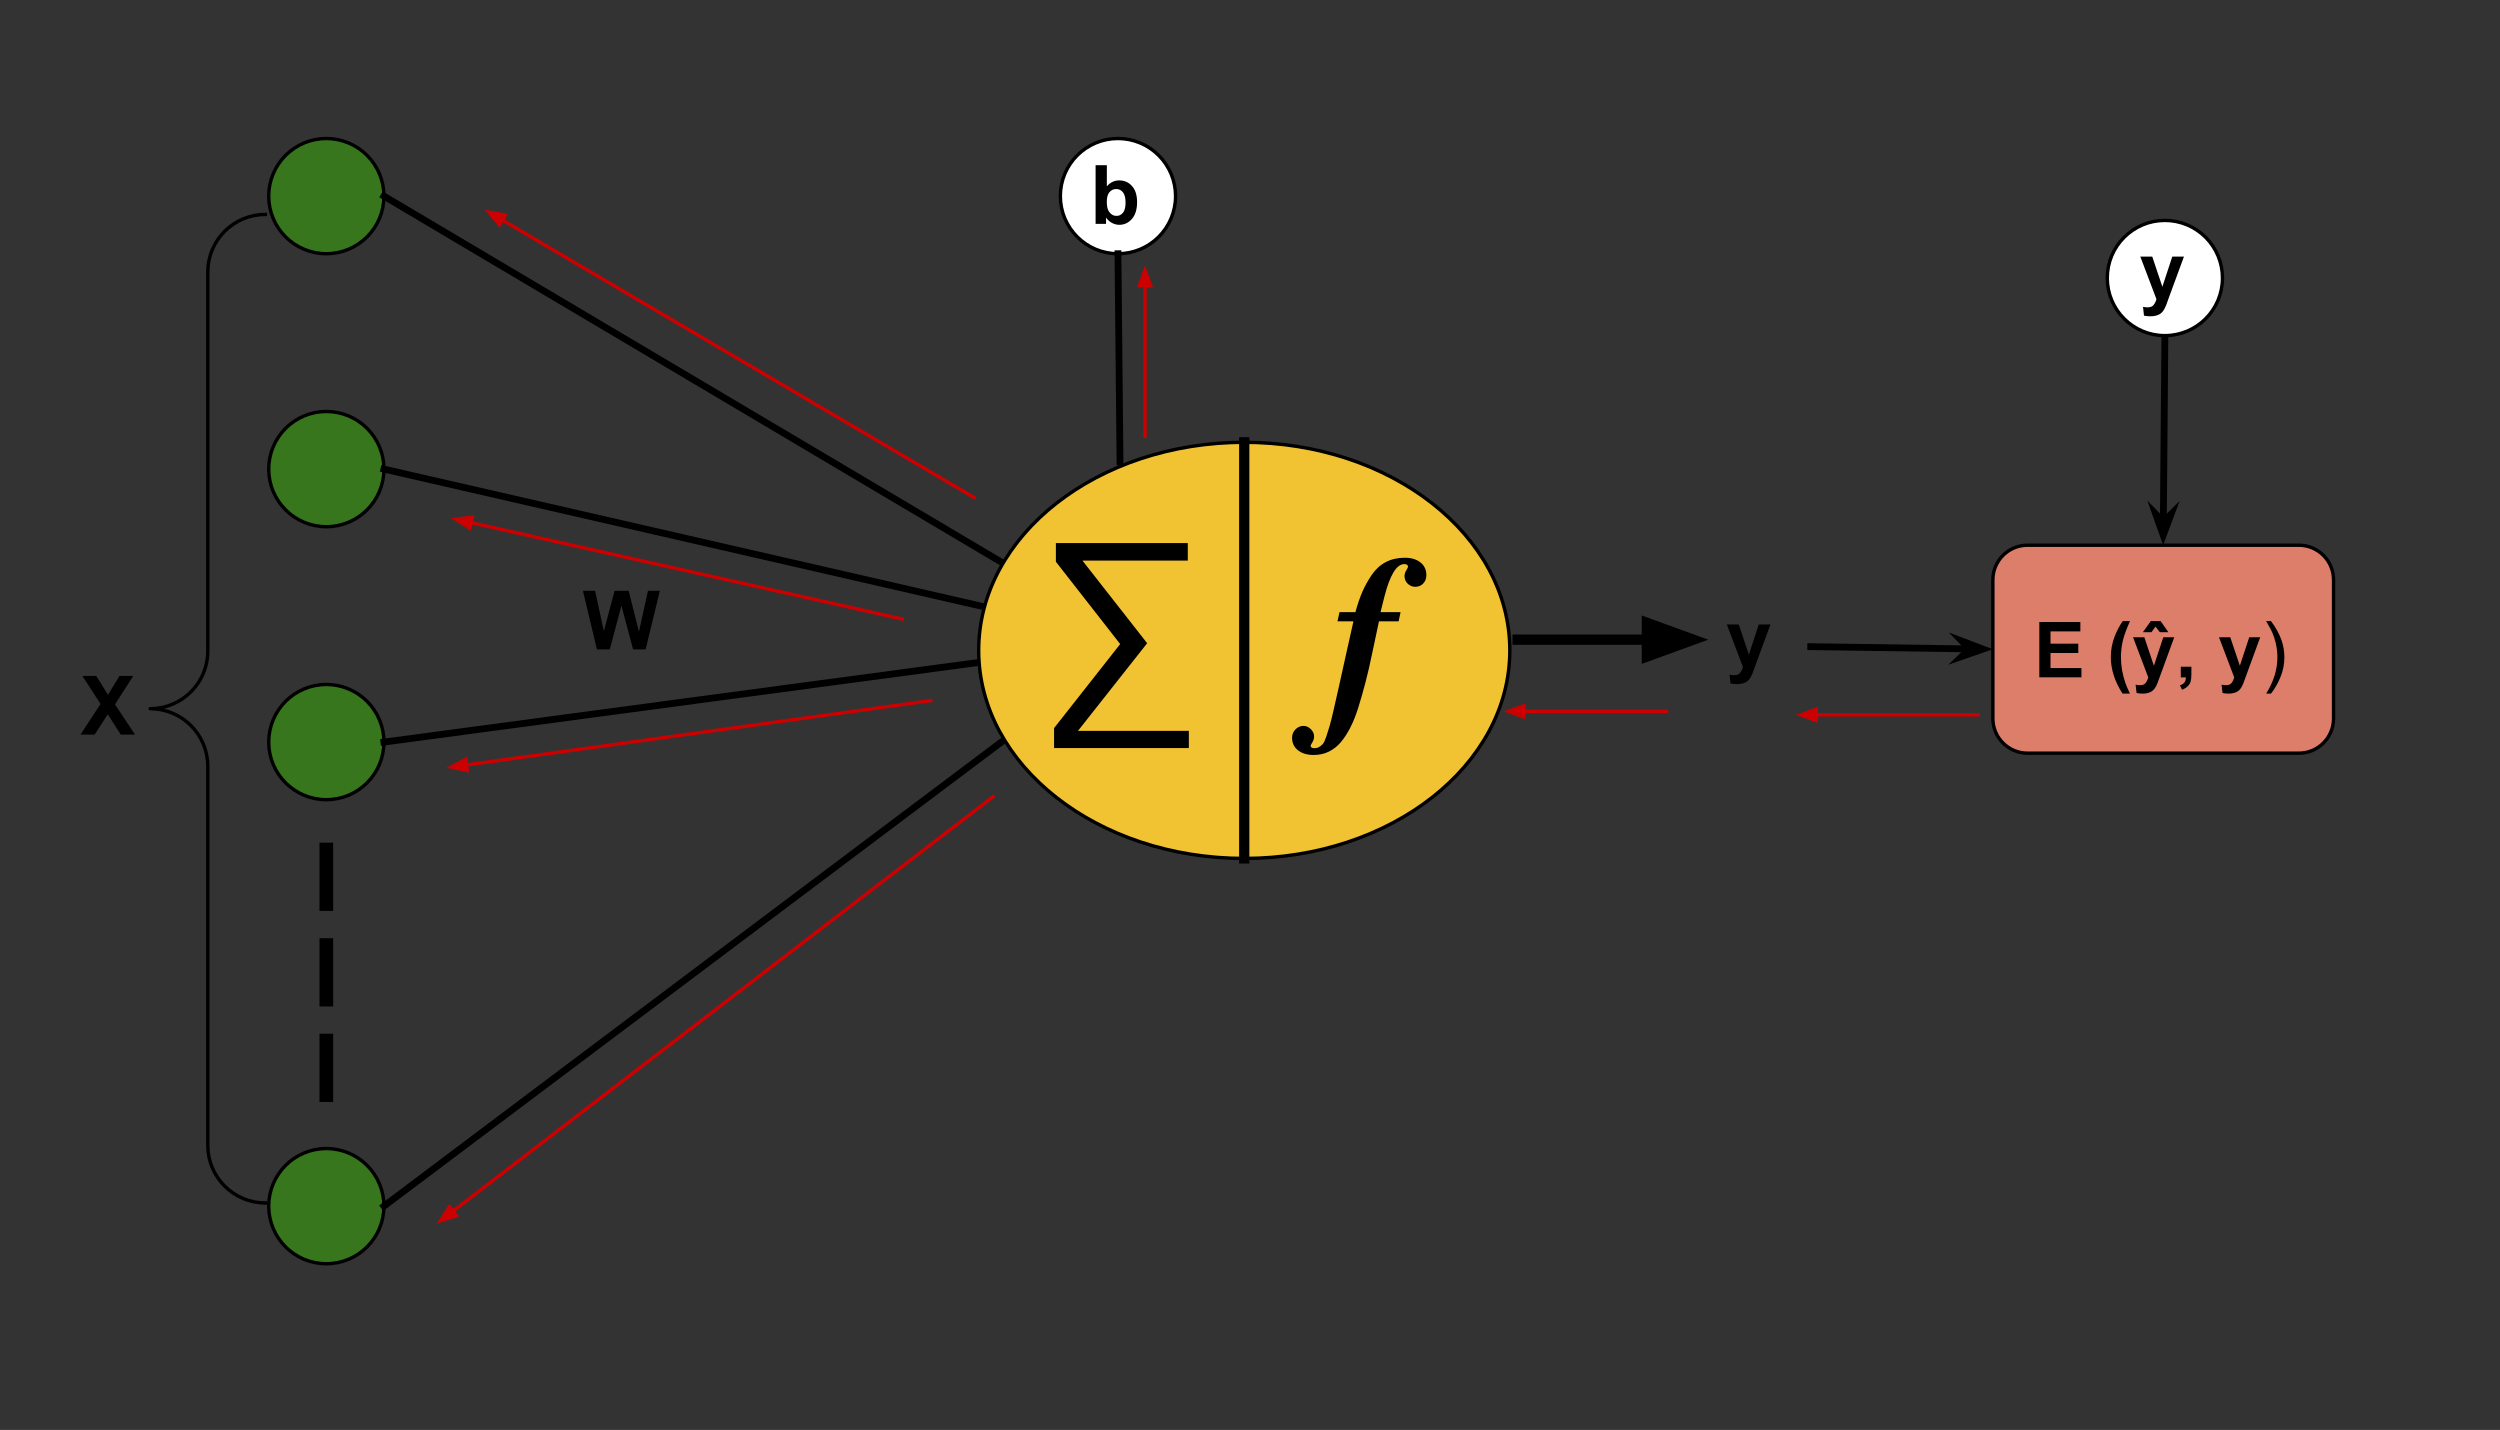 <svg version="1.1" viewBox="0.0 0.0 732.656 419.063" fill="none" stroke="none" stroke-linecap="square" stroke-miterlimit="10" xmlns:xlink="http://www.w3.org/1999/xlink" xmlns="http://www.w3.org/2000/svg"><rect x="0.0" y="0.0" width="732.656" height="419.063" fill="#333333" stroke="none"/><clipPath id="p.0"><path d="m0 0l732.656 0l0 419.063l-732.656 0l0 -419.063z" clip-rule="nonzero"/></clipPath><g clip-path="url(#p.0)"><path fill="#000000" fill-opacity="0.0" d="m0 0l732.656 0l0 419.063l-732.656 0z" fill-rule="evenodd"/><path fill="#cfe2f3" d="m332.657 187.992l0 0c0 -12.716 10.308 -23.024 23.024 -23.024l0 0c6.106 0 11.962 2.426 16.28 6.743c4.318 4.318 6.743 10.174 6.743 16.28l0 0c0 12.716 -10.308 23.024 -23.024 23.024l0 0c-12.716 0 -23.024 -10.308 -23.024 -23.024z" fill-rule="evenodd"/><path stroke="#000000" stroke-width="1.0" stroke-linejoin="round" stroke-linecap="butt" d="m332.657 187.992l0 0c0 -12.716 10.308 -23.024 23.024 -23.024l0 0c6.106 0 11.962 2.426 16.28 6.743c4.318 4.318 6.743 10.174 6.743 16.28l0 0c0 12.716 -10.308 23.024 -23.024 23.024l0 0c-12.716 0 -23.024 -10.308 -23.024 -23.024z" fill-rule="evenodd"/><path fill="#38761d" d="m78.751 57.475l0 0c0 -9.324 7.558 -16.882 16.882 -16.882l0 0c4.477 0 8.771 1.779 11.937 4.945c3.166 3.166 4.945 7.46 4.945 11.937l0 0c0 9.324 -7.558 16.882 -16.882 16.882l0 0c-9.324 0 -16.882 -7.558 -16.882 -16.882z" fill-rule="evenodd"/><path stroke="#000000" stroke-width="1.0" stroke-linejoin="round" stroke-linecap="butt" d="m78.751 57.475l0 0c0 -9.324 7.558 -16.882 16.882 -16.882l0 0c4.477 0 8.771 1.779 11.937 4.945c3.166 3.166 4.945 7.46 4.945 11.937l0 0c0 9.324 -7.558 16.882 -16.882 16.882l0 0c-9.324 0 -16.882 -7.558 -16.882 -16.882z" fill-rule="evenodd"/><path fill="#38761d" d="m78.751 137.475l0 0c0 -9.324 7.558 -16.882 16.882 -16.882l0 0c4.477 0 8.771 1.779 11.937 4.945c3.166 3.166 4.945 7.46 4.945 11.937l0 0c0 9.324 -7.558 16.882 -16.882 16.882l0 0c-9.324 0 -16.882 -7.558 -16.882 -16.882z" fill-rule="evenodd"/><path stroke="#000000" stroke-width="1.0" stroke-linejoin="round" stroke-linecap="butt" d="m78.751 137.475l0 0c0 -9.324 7.558 -16.882 16.882 -16.882l0 0c4.477 0 8.771 1.779 11.937 4.945c3.166 3.166 4.945 7.46 4.945 11.937l0 0c0 9.324 -7.558 16.882 -16.882 16.882l0 0c-9.324 0 -16.882 -7.558 -16.882 -16.882z" fill-rule="evenodd"/><path fill="#38761d" d="m78.751 217.475l0 0c0 -9.324 7.558 -16.882 16.882 -16.882l0 0c4.477 0 8.771 1.779 11.937 4.945c3.166 3.166 4.945 7.46 4.945 11.937l0 0c0 9.324 -7.558 16.882 -16.882 16.882l0 0c-9.324 0 -16.882 -7.558 -16.882 -16.882z" fill-rule="evenodd"/><path stroke="#000000" stroke-width="1.0" stroke-linejoin="round" stroke-linecap="butt" d="m78.751 217.475l0 0c0 -9.324 7.558 -16.882 16.882 -16.882l0 0c4.477 0 8.771 1.779 11.937 4.945c3.166 3.166 4.945 7.46 4.945 11.937l0 0c0 9.324 -7.558 16.882 -16.882 16.882l0 0c-9.324 0 -16.882 -7.558 -16.882 -16.882z" fill-rule="evenodd"/><path fill="#38761d" d="m78.751 353.475l0 0c0 -9.324 7.558 -16.882 16.882 -16.882l0 0c4.477 0 8.771 1.779 11.937 4.945c3.166 3.166 4.945 7.46 4.945 11.937l0 0c0 9.324 -7.558 16.882 -16.882 16.882l0 0c-9.324 0 -16.882 -7.558 -16.882 -16.882z" fill-rule="evenodd"/><path stroke="#000000" stroke-width="1.0" stroke-linejoin="round" stroke-linecap="butt" d="m78.751 353.475l0 0c0 -9.324 7.558 -16.882 16.882 -16.882l0 0c4.477 0 8.771 1.779 11.937 4.945c3.166 3.166 4.945 7.46 4.945 11.937l0 0c0 9.324 -7.558 16.882 -16.882 16.882l0 0c-9.324 0 -16.882 -7.558 -16.882 -16.882z" fill-rule="evenodd"/><path fill="#000000" fill-opacity="0.0" d="m95.633 248.951l0 76.252" fill-rule="evenodd"/><path stroke="#000000" stroke-width="4.0" stroke-linejoin="round" stroke-linecap="butt" stroke-dasharray="16.0,12.0" d="m95.633 248.951l0 76.252" fill-rule="evenodd"/><path fill="#000000" fill-opacity="0.0" d="m112.514 57.475l220.157 130.52" fill-rule="evenodd"/><path stroke="#000000" stroke-width="2.0" stroke-linejoin="round" stroke-linecap="butt" d="m112.514 57.475l220.157 130.52" fill-rule="evenodd"/><path fill="#000000" fill-opacity="0.0" d="m112.514 137.475l220.157 50.52" fill-rule="evenodd"/><path stroke="#000000" stroke-width="2.0" stroke-linejoin="round" stroke-linecap="butt" d="m112.514 137.475l220.157 50.52" fill-rule="evenodd"/><path fill="#000000" fill-opacity="0.0" d="m112.514 217.475l220.157 -29.48" fill-rule="evenodd"/><path stroke="#000000" stroke-width="2.0" stroke-linejoin="round" stroke-linecap="butt" d="m112.514 217.475l220.157 -29.48" fill-rule="evenodd"/><path fill="#000000" fill-opacity="0.0" d="m112.514 353.475l220.157 -165.48" fill-rule="evenodd"/><path stroke="#000000" stroke-width="2.0" stroke-linejoin="round" stroke-linecap="butt" d="m112.514 353.475l220.157 -165.48" fill-rule="evenodd"/><path fill="#f1c232" d="m286.814 190.601l0 0c0 -33.676 34.844 -60.976 77.827 -60.976l0 0c42.983 0 77.827 27.3 77.827 60.976l0 0c0 33.676 -34.844 60.976 -77.827 60.976l0 0c-42.983 0 -77.827 -27.3 -77.827 -60.976z" fill-rule="evenodd"/><path stroke="#000000" stroke-width="1.0" stroke-linejoin="round" stroke-linecap="butt" d="m286.814 190.601l0 0c0 -33.676 34.844 -60.976 77.827 -60.976l0 0c42.983 0 77.827 27.3 77.827 60.976l0 0c0 33.676 -34.844 60.976 -77.827 60.976l0 0c-42.983 0 -77.827 -27.3 -77.827 -60.976z" fill-rule="evenodd"/><path fill="#000000" fill-opacity="0.0" d="m14.593 183.235l46.047 0l0 52.189l-46.047 0z" fill-rule="evenodd"/><path fill="#000000" d="m23.593 215.275l5.875 -8.969l-5.328 -8.219l4.062 0l3.438 5.531l3.375 -5.531l4.031 0l-5.344 8.344l5.859 8.844l-4.172 0l-3.812 -5.938l-3.828 5.938l-4.156 0z" fill-rule="nonzero"/><path fill="#000000" fill-opacity="0.0" d="m161.752 158.28l54.425 0l0 52.189l-54.425 0z" fill-rule="evenodd"/><path fill="#000000" d="m174.94 190.32l-4.109 -17.188l3.562 0l2.578 11.812l3.141 -11.812l4.125 0l3.016 12.0l2.641 -12.0l3.484 0l-4.172 17.188l-3.672 0l-3.422 -12.844l-3.406 12.844l-3.766 0z" fill-rule="nonzero"/><path fill="#000000" fill-opacity="0.0" d="m496.887 163.415l33.764 0l0 52.189l-33.764 0z" fill-rule="evenodd"/><path fill="#000000" d="m506.059 183.002l3.5 0l2.969 8.844l2.906 -8.844l3.422 0l-4.406 11.984l-0.781 2.172q-0.438 1.094 -0.828 1.656q-0.391 0.578 -0.906 0.938q-0.5 0.359 -1.25 0.547q-0.734 0.203 -1.672 0.203q-0.953 0 -1.875 -0.188l-0.281 -2.578q0.766 0.141 1.391 0.141q1.141 0 1.688 -0.672q0.562 -0.672 0.859 -1.719l-4.734 -12.484z" fill-rule="nonzero"/><path fill="#000000" fill-opacity="0.0" d="m364.64 129.625l0 121.953" fill-rule="evenodd"/><path stroke="#000000" stroke-width="3.0" stroke-linejoin="round" stroke-linecap="butt" d="m364.64 129.625l0 121.953" fill-rule="evenodd"/><path fill="#000000" fill-opacity="0.0" d="m380.47 137.688l64.283 0l0 99.559l-64.283 0z" fill-rule="evenodd"/><path fill="#000000" d="m411.611 168.831q0 -0.828 0.516 -1.688q0.516 -0.875 0.516 -1.0q0 -0.828 -1.094 -0.828q-3.391 0 -5.828 9.531l-1.141 4.547l5.875 0l-0.562 2.688l-5.766 0q-1.094 4.984 -2.016 9.5q-0.922 4.516 -1.953 8.453q-1.031 3.938 -2.062 7.234q-1.016 3.297 -2.328 5.875q-1.312 2.594 -2.844 4.391q-1.531 1.797 -3.516 2.75q-1.984 0.969 -4.422 0.969q-2.875 0 -4.594 -1.375q-1.734 -1.375 -1.734 -3.688q0 -1.406 1.0 -2.438q0.984 -1.016 2.328 -1.016q1.219 0 2.172 0.953q0.953 0.969 0.953 2.125q0 0.891 -0.5 1.719q-0.516 0.828 -0.516 1.031q0 0.703 1.156 0.703q0.766 0 1.344 -0.359q0.578 -0.344 1.062 -0.859q0.469 -0.516 1.016 -2.156q0.547 -1.625 0.984 -3.125q0.453 -1.5 1.219 -4.891q0.766 -3.391 1.438 -6.359q0.672 -2.984 1.922 -8.672q1.25 -5.703 2.406 -10.766l-4.672 0l0.578 -2.688l4.672 0q0.953 -3.453 2.031 -5.953q1.094 -2.5 2.75 -4.953q1.672 -2.469 4.109 -3.75q2.438 -1.281 5.562 -1.281q2.891 0 4.609 1.375q1.734 1.375 1.734 3.75q0 1.469 -0.938 2.438q-0.922 0.953 -2.328 0.953q-1.281 0 -2.219 -0.922q-0.922 -0.938 -0.922 -2.219z" fill-rule="nonzero"/><path fill="#000000" fill-opacity="0.0" d="m296.095 135.313l64.283 0l0 93.228l-64.283 0z" fill-rule="evenodd"/><path fill="#000000" d="m309.438 159.159l38.656 0l0 5.125l-30.875 0l18.969 24.219l-20.281 25.688l32.5 0l0 5.031l-39.5 0l0 -5.844l19.375 -24.625l-18.844 -24.125l0 -5.469z" fill-rule="nonzero"/><path fill="#000000" fill-opacity="0.0" d="m444.753 187.467l55.874 0" fill-rule="evenodd"/><path stroke="#000000" stroke-width="3.0" stroke-linejoin="round" stroke-linecap="butt" d="m444.753 187.467l37.874 0" fill-rule="evenodd"/><path fill="#000000" stroke="#000000" stroke-width="3.0" stroke-linecap="butt" d="m482.627 192.422l13.614 -4.955l-13.614 -4.955z" fill-rule="evenodd"/><path fill="#ffffff" d="m310.751 57.475l0 0c0 -9.324 7.558 -16.882 16.882 -16.882l0 0c4.477 0 8.771 1.779 11.937 4.945c3.166 3.166 4.945 7.46 4.945 11.937l0 0c0 9.324 -7.558 16.882 -16.882 16.882l0 0c-9.324 0 -16.882 -7.558 -16.882 -16.882z" fill-rule="evenodd"/><path stroke="#000000" stroke-width="1.0" stroke-linejoin="round" stroke-linecap="butt" d="m310.751 57.475l0 0c0 -9.324 7.558 -16.882 16.882 -16.882l0 0c4.477 0 8.771 1.779 11.937 4.945c3.166 3.166 4.945 7.46 4.945 11.937l0 0c0 9.324 -7.558 16.882 -16.882 16.882l0 0c-9.324 0 -16.882 -7.558 -16.882 -16.882z" fill-rule="evenodd"/><path fill="#000000" fill-opacity="0.0" d="m310.501 33.562l46.047 0l0 52.189l-46.047 0z" fill-rule="evenodd"/><path fill="#000000" d="m321.079 65.602l0 -17.188l3.297 0l0 6.188q1.531 -1.734 3.609 -1.734q2.281 0 3.766 1.656q1.484 1.641 1.484 4.719q0 3.188 -1.516 4.922q-1.516 1.719 -3.688 1.719q-1.062 0 -2.109 -0.531q-1.031 -0.531 -1.781 -1.578l0 1.828l-3.062 0zm3.281 -6.5q0 1.938 0.609 2.859q0.844 1.312 2.266 1.312q1.094 0 1.859 -0.922q0.766 -0.938 0.766 -2.938q0 -2.141 -0.781 -3.078q-0.766 -0.938 -1.969 -0.938q-1.188 0 -1.969 0.922q-0.781 0.906 -0.781 2.781z" fill-rule="nonzero"/><path fill="#000000" fill-opacity="0.0" d="m327.633 74.357l0.598 60.945" fill-rule="evenodd"/><path stroke="#000000" stroke-width="2.0" stroke-linejoin="round" stroke-linecap="butt" d="m327.633 74.357l0.598 60.945" fill-rule="evenodd"/><path fill="#000000" fill-opacity="0.0" d="m77.779 352.545c-9.324 0 -16.882 -7.558 -16.882 -16.882l0 -111.087c0 -9.324 -7.558 -16.882 -16.882 -16.882l0 0c9.324 0 16.882 -7.558 16.882 -16.882l0 -111.087l0 0c0 -9.324 7.558 -16.882 16.882 -16.882z" fill-rule="evenodd"/><path fill="#000000" fill-opacity="0.0" d="m77.779 352.545c-9.324 0 -16.882 -7.558 -16.882 -16.882l0 -111.087c0 -9.324 -7.558 -16.882 -16.882 -16.882l0 0c9.324 0 16.882 -7.558 16.882 -16.882l0 -111.087l0 0c0 -9.324 7.558 -16.882 16.882 -16.882" fill-rule="evenodd"/><path stroke="#000000" stroke-width="1.0" stroke-linejoin="round" stroke-linecap="butt" d="m77.779 352.545c-9.324 0 -16.882 -7.558 -16.882 -16.882l0 -111.087c0 -9.324 -7.558 -16.882 -16.882 -16.882l0 0c9.324 0 16.882 -7.558 16.882 -16.882l0 -111.087l0 0c0 -9.324 7.558 -16.882 16.882 -16.882" fill-rule="evenodd"/><path fill="#dd7e6b" d="m584.032 169.937l0 0c0 -5.61 4.548 -10.158 10.158 -10.158l79.527 0c2.694 0 5.278 1.07 7.183 2.975c1.905 1.905 2.975 4.489 2.975 7.183l0 40.63c0 5.61 -4.548 10.158 -10.158 10.158l-79.527 0c-5.61 0 -10.158 -4.548 -10.158 -10.158z" fill-rule="evenodd"/><path stroke="#000000" stroke-width="1.0" stroke-linejoin="round" stroke-linecap="butt" d="m584.032 169.937l0 0c0 -5.61 4.548 -10.158 10.158 -10.158l79.527 0c2.694 0 5.278 1.07 7.183 2.975c1.905 1.905 2.975 4.489 2.975 7.183l0 40.63c0 5.61 -4.548 10.158 -10.158 10.158l-79.527 0c-5.61 0 -10.158 -4.548 -10.158 -10.158z" fill-rule="evenodd"/><path fill="#000000" d="m597.647 198.512l0 -16.219l12.031 0l0 2.75l-8.75 0l0 3.594l8.141 0l0 2.734l-8.141 0l0 4.406l9.062 0l0 2.734l-12.344 0zm26.547 4.766l-2.141 0q-1.688 -2.547 -2.578 -5.297q-0.875 -2.766 -0.875 -5.344q0 -3.203 1.094 -6.047q0.953 -2.484 2.406 -4.578l2.125 0q-1.516 3.359 -2.094 5.719q-0.562 2.344 -0.562 4.969q0 1.812 0.328 3.719q0.344 1.906 0.938 3.625q0.391 1.125 1.359 3.234zm0.92 -16.516l3.312 0l2.797 8.344l2.75 -8.344l3.219 0l-4.141 11.312l-0.75 2.047q-0.406 1.031 -0.781 1.562q-0.375 0.547 -0.859 0.875q-0.469 0.344 -1.172 0.531q-0.703 0.188 -1.594 0.188q-0.891 0 -1.75 -0.188l-0.281 -2.438q0.734 0.156 1.312 0.156q1.094 0 1.609 -0.641q0.516 -0.641 0.797 -1.625l-4.469 -11.781zm2.875 -1.484l2.328 -3.266l2.875 0l2.281 3.266l-2.5 0l-1.281 -1.641l-1.188 1.641l-2.516 0zm11.116 10.125l3.109 0l0 2.219q0 1.359 -0.234 2.141q-0.234 0.781 -0.891 1.391q-0.641 0.625 -1.625 0.984l-0.609 -1.297q0.938 -0.297 1.328 -0.844q0.406 -0.547 0.422 -1.484l-1.5 0l0 -3.109zm11.199 -8.641l3.312 0l2.797 8.344l2.75 -8.344l3.219 0l-4.141 11.312l-0.75 2.047q-0.406 1.031 -0.781 1.562q-0.375 0.547 -0.859 0.875q-0.469 0.344 -1.172 0.531q-0.703 0.188 -1.594 0.188q-0.891 0 -1.75 -0.188l-0.281 -2.438q0.734 0.156 1.312 0.156q1.094 0 1.609 -0.641q0.516 -0.641 0.797 -1.625l-4.469 -11.781z" fill-rule="nonzero"/><path fill="#000000" d="m665.544 203.278l-1.422 0q3.297 -5.312 3.297 -10.625q0 -2.078 -0.469 -4.125q-0.375 -1.672 -1.047 -3.188q-0.438 -1.0 -1.781 -3.328l1.422 0q2.078 2.781 3.078 5.578q0.844 2.422 0.844 5.047q0 2.984 -1.141 5.781q-1.141 2.781 -2.781 4.859z" fill-rule="nonzero"/><path fill="#000000" fill-opacity="0.0" d="m530.651 189.509l53.386 0.756" fill-rule="evenodd"/><path stroke="#000000" stroke-width="2.0" stroke-linejoin="round" stroke-linecap="butt" d="m530.651 189.509l46.532 0.659" fill-rule="evenodd"/><path fill="#000000" stroke="#000000" stroke-width="2.0" stroke-linecap="butt" d="m577.183 190.168l-2.281 2.217l6.211 -2.161l-6.147 -2.336z" fill-rule="evenodd"/><path fill="#000000" fill-opacity="0.0" d="m634.445 98.357l-0.504 61.417" fill-rule="evenodd"/><path stroke="#000000" stroke-width="2.0" stroke-linejoin="round" stroke-linecap="butt" d="m634.445 98.357l-0.448 54.563" fill-rule="evenodd"/><path fill="#000000" stroke="#000000" stroke-width="2.0" stroke-linecap="butt" d="m633.997 152.92l-2.231 -2.268l2.198 6.198l2.3 -6.161z" fill-rule="evenodd"/><path fill="#ffffff" d="m617.563 81.475l0 0c0 -9.324 7.558 -16.882 16.882 -16.882l0 0c4.477 0 8.771 1.779 11.937 4.945c3.166 3.166 4.945 7.46 4.945 11.937l0 0c0 9.324 -7.558 16.882 -16.882 16.882l0 0c-9.324 0 -16.882 -7.558 -16.882 -16.882z" fill-rule="evenodd"/><path stroke="#000000" stroke-width="1.0" stroke-linejoin="round" stroke-linecap="butt" d="m617.563 81.475l0 0c0 -9.324 7.558 -16.882 16.882 -16.882l0 0c4.477 0 8.771 1.779 11.937 4.945c3.166 3.166 4.945 7.46 4.945 11.937l0 0c0 9.324 -7.558 16.882 -16.882 16.882l0 0c-9.324 0 -16.882 -7.558 -16.882 -16.882z" fill-rule="evenodd"/><path fill="#000000" fill-opacity="0.0" d="m610.719 55.612l46.047 0l0 46.047l-46.047 0z" fill-rule="evenodd"/><path fill="#000000" d="m627.241 75.198l3.5 0l2.969 8.844l2.906 -8.844l3.422 0l-4.406 11.984l-0.781 2.172q-0.438 1.094 -0.828 1.656q-0.391 0.578 -0.906 0.938q-0.5 0.359 -1.25 0.547q-0.734 0.203 -1.672 0.203q-0.953 0 -1.875 -0.188l-0.281 -2.578q0.766 0.141 1.391 0.141q1.141 0 1.688 -0.672q0.562 -0.672 0.859 -1.719l-4.734 -12.484z" fill-rule="nonzero"/><path fill="#000000" fill-opacity="0.0" d="m579.719 209.5l-53.449 0" fill-rule="evenodd"/><path stroke="#cc0000" stroke-width="1.0" stroke-linejoin="round" stroke-linecap="butt" d="m579.719 209.5l-47.449 0" fill-rule="evenodd"/><path fill="#cc0000" stroke="#cc0000" stroke-width="1.0" stroke-linecap="butt" d="m532.27 207.849l-4.538 1.652l4.538 1.652z" fill-rule="evenodd"/><path fill="#000000" fill-opacity="0.0" d="m488.407 208.469l-47.811 0" fill-rule="evenodd"/><path stroke="#cc0000" stroke-width="1.0" stroke-linejoin="round" stroke-linecap="butt" d="m488.407 208.469l-41.811 0" fill-rule="evenodd"/><path fill="#cc0000" stroke="#cc0000" stroke-width="1.0" stroke-linecap="butt" d="m446.596 206.817l-4.538 1.652l4.538 1.652z" fill-rule="evenodd"/><path fill="#000000" fill-opacity="0.0" d="m291.093 233.437l-163.118 125.165" fill-rule="evenodd"/><path stroke="#cc0000" stroke-width="1.0" stroke-linejoin="round" stroke-linecap="butt" d="m291.093 233.437l-158.358 121.513" fill-rule="evenodd"/><path fill="#cc0000" stroke="#cc0000" stroke-width="1.0" stroke-linecap="butt" d="m131.729 353.639l-2.595 4.073l4.606 -1.452z" fill-rule="evenodd"/><path fill="#000000" fill-opacity="0.0" d="m272.813 205.312l-142.047 19.685" fill-rule="evenodd"/><path stroke="#cc0000" stroke-width="1.0" stroke-linejoin="round" stroke-linecap="butt" d="m272.813 205.312l-136.104 18.861" fill-rule="evenodd"/><path fill="#cc0000" stroke="#cc0000" stroke-width="1.0" stroke-linecap="butt" d="m136.482 222.537l-4.268 2.259l4.722 1.013z" fill-rule="evenodd"/><path fill="#000000" fill-opacity="0.0" d="m264.376 181.405l-132.189 -29.543" fill-rule="evenodd"/><path stroke="#cc0000" stroke-width="1.0" stroke-linejoin="round" stroke-linecap="butt" d="m264.376 181.405l-126.333 -28.235" fill-rule="evenodd"/><path fill="#cc0000" stroke="#cc0000" stroke-width="1.0" stroke-linecap="butt" d="m138.403 151.559l-4.789 0.622l4.069 2.602z" fill-rule="evenodd"/><path fill="#000000" fill-opacity="0.0" d="m285.47 145.814l-143.433 -84.378" fill-rule="evenodd"/><path stroke="#cc0000" stroke-width="1.0" stroke-linejoin="round" stroke-linecap="butt" d="m285.47 145.814l-138.262 -81.336" fill-rule="evenodd"/><path fill="#cc0000" stroke="#cc0000" stroke-width="1.0" stroke-linecap="butt" d="m148.046 63.054l-4.749 -0.877l3.074 3.725z" fill-rule="evenodd"/><path fill="#000000" fill-opacity="0.0" d="m335.557 127.861l0 -50.11" fill-rule="evenodd"/><path stroke="#cc0000" stroke-width="1.0" stroke-linejoin="round" stroke-linecap="butt" d="m335.557 127.861l0 -44.11" fill-rule="evenodd"/><path fill="#cc0000" stroke="#cc0000" stroke-width="1.0" stroke-linecap="butt" d="m337.209 83.751l-1.652 -4.538l-1.652 4.538z" fill-rule="evenodd"/></g></svg>
